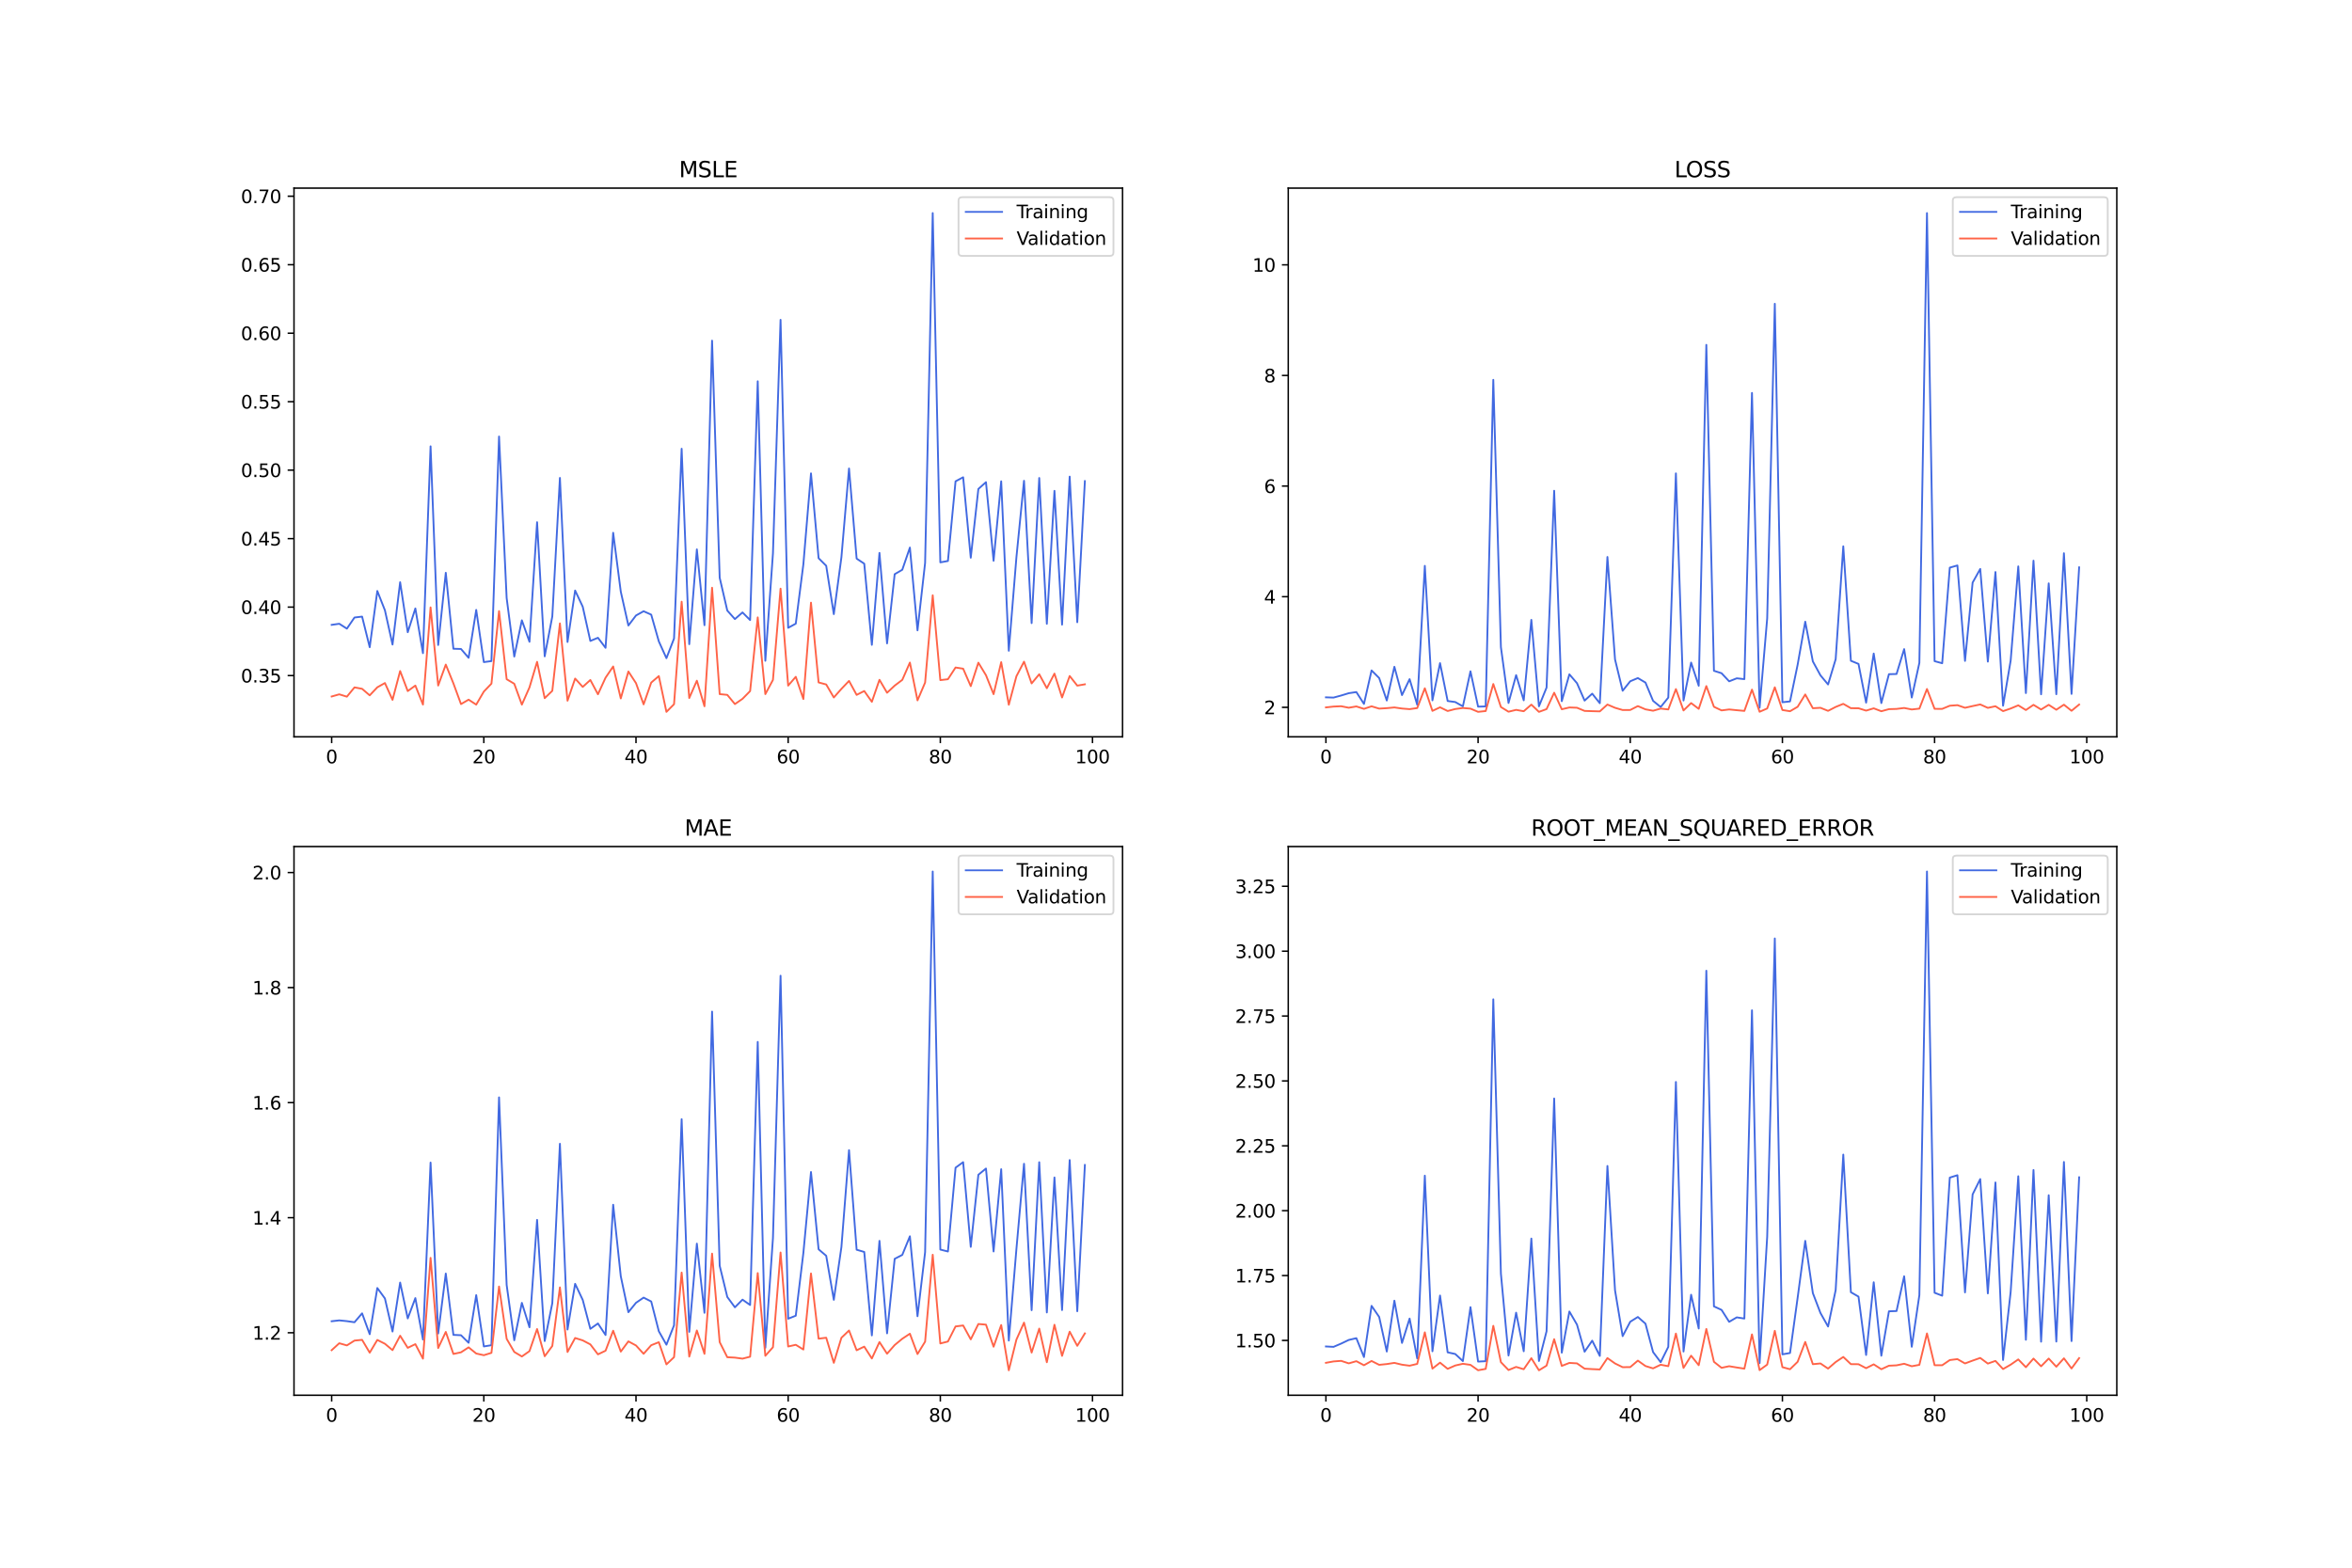 <?xml version="1.0" encoding="utf-8" standalone="no"?>
<!DOCTYPE svg PUBLIC "-//W3C//DTD SVG 1.1//EN"
  "http://www.w3.org/Graphics/SVG/1.1/DTD/svg11.dtd">
<svg xmlns:xlink="http://www.w3.org/1999/xlink" width="1296pt" height="864pt" viewBox="0 0 1296 864" xmlns="http://www.w3.org/2000/svg" version="1.1">
 <defs>
  <style type="text/css">*{stroke-linejoin: round; stroke-linecap: butt}</style>
 </defs>
 <g id="figure_1">
  <g id="patch_1">
   <path d="M 0 864 
L 1296 864 
L 1296 0 
L 0 0 
z
" style="fill: #ffffff"/>
  </g>
  <g id="axes_1">
   <g id="patch_2">
    <path d="M 162 406.08 
L 618.545 406.08 
L 618.545 103.68 
L 162 103.68 
z
" style="fill: #ffffff"/>
   </g>
   <g id="matplotlib.axis_1">
    <g id="xtick_1">
     <g id="line2d_1">
      <defs>
       <path id="me5f8449009" d="M 0 0 
L 0 3.5 
" style="stroke: #000000; stroke-width: 0.8"/>
      </defs>
      <g>
       <use xlink:href="#me5f8449009" x="182.752" y="406.08" style="stroke: #000000; stroke-width: 0.8"/>
      </g>
     </g>
     <g id="text_1">
      <!-- 0 -->
      <g transform="translate(179.571 420.678) scale(0.1 -0.1)">
       <defs>
        <path id="DejaVuSans-30" d="M 2034 4250 
Q 1547 4250 1301 3770 
Q 1056 3291 1056 2328 
Q 1056 1369 1301 889 
Q 1547 409 2034 409 
Q 2525 409 2770 889 
Q 3016 1369 3016 2328 
Q 3016 3291 2770 3770 
Q 2525 4250 2034 4250 
z
M 2034 4750 
Q 2819 4750 3233 4129 
Q 3647 3509 3647 2328 
Q 3647 1150 3233 529 
Q 2819 -91 2034 -91 
Q 1250 -91 836 529 
Q 422 1150 422 2328 
Q 422 3509 836 4129 
Q 1250 4750 2034 4750 
z
" transform="scale(0.016)"/>
       </defs>
       <use xlink:href="#DejaVuSans-30"/>
      </g>
     </g>
    </g>
    <g id="xtick_2">
     <g id="line2d_2">
      <g>
       <use xlink:href="#me5f8449009" x="266.599" y="406.08" style="stroke: #000000; stroke-width: 0.8"/>
      </g>
     </g>
     <g id="text_2">
      <!-- 20 -->
      <g transform="translate(260.236 420.678) scale(0.1 -0.1)">
       <defs>
        <path id="DejaVuSans-32" d="M 1228 531 
L 3431 531 
L 3431 0 
L 469 0 
L 469 531 
Q 828 903 1448 1529 
Q 2069 2156 2228 2338 
Q 2531 2678 2651 2914 
Q 2772 3150 2772 3378 
Q 2772 3750 2511 3984 
Q 2250 4219 1831 4219 
Q 1534 4219 1204 4116 
Q 875 4013 500 3803 
L 500 4441 
Q 881 4594 1212 4672 
Q 1544 4750 1819 4750 
Q 2544 4750 2975 4387 
Q 3406 4025 3406 3419 
Q 3406 3131 3298 2873 
Q 3191 2616 2906 2266 
Q 2828 2175 2409 1742 
Q 1991 1309 1228 531 
z
" transform="scale(0.016)"/>
       </defs>
       <use xlink:href="#DejaVuSans-32"/>
       <use xlink:href="#DejaVuSans-30" x="63.623"/>
      </g>
     </g>
    </g>
    <g id="xtick_3">
     <g id="line2d_3">
      <g>
       <use xlink:href="#me5f8449009" x="350.446" y="406.08" style="stroke: #000000; stroke-width: 0.8"/>
      </g>
     </g>
     <g id="text_3">
      <!-- 40 -->
      <g transform="translate(344.083 420.678) scale(0.1 -0.1)">
       <defs>
        <path id="DejaVuSans-34" d="M 2419 4116 
L 825 1625 
L 2419 1625 
L 2419 4116 
z
M 2253 4666 
L 3047 4666 
L 3047 1625 
L 3713 1625 
L 3713 1100 
L 3047 1100 
L 3047 0 
L 2419 0 
L 2419 1100 
L 313 1100 
L 313 1709 
L 2253 4666 
z
" transform="scale(0.016)"/>
       </defs>
       <use xlink:href="#DejaVuSans-34"/>
       <use xlink:href="#DejaVuSans-30" x="63.623"/>
      </g>
     </g>
    </g>
    <g id="xtick_4">
     <g id="line2d_4">
      <g>
       <use xlink:href="#me5f8449009" x="434.292" y="406.08" style="stroke: #000000; stroke-width: 0.8"/>
      </g>
     </g>
     <g id="text_4">
      <!-- 60 -->
      <g transform="translate(427.93 420.678) scale(0.1 -0.1)">
       <defs>
        <path id="DejaVuSans-36" d="M 2113 2584 
Q 1688 2584 1439 2293 
Q 1191 2003 1191 1497 
Q 1191 994 1439 701 
Q 1688 409 2113 409 
Q 2538 409 2786 701 
Q 3034 994 3034 1497 
Q 3034 2003 2786 2293 
Q 2538 2584 2113 2584 
z
M 3366 4563 
L 3366 3988 
Q 3128 4100 2886 4159 
Q 2644 4219 2406 4219 
Q 1781 4219 1451 3797 
Q 1122 3375 1075 2522 
Q 1259 2794 1537 2939 
Q 1816 3084 2150 3084 
Q 2853 3084 3261 2657 
Q 3669 2231 3669 1497 
Q 3669 778 3244 343 
Q 2819 -91 2113 -91 
Q 1303 -91 875 529 
Q 447 1150 447 2328 
Q 447 3434 972 4092 
Q 1497 4750 2381 4750 
Q 2619 4750 2861 4703 
Q 3103 4656 3366 4563 
z
" transform="scale(0.016)"/>
       </defs>
       <use xlink:href="#DejaVuSans-36"/>
       <use xlink:href="#DejaVuSans-30" x="63.623"/>
      </g>
     </g>
    </g>
    <g id="xtick_5">
     <g id="line2d_5">
      <g>
       <use xlink:href="#me5f8449009" x="518.139" y="406.08" style="stroke: #000000; stroke-width: 0.8"/>
      </g>
     </g>
     <g id="text_5">
      <!-- 80 -->
      <g transform="translate(511.776 420.678) scale(0.1 -0.1)">
       <defs>
        <path id="DejaVuSans-38" d="M 2034 2216 
Q 1584 2216 1326 1975 
Q 1069 1734 1069 1313 
Q 1069 891 1326 650 
Q 1584 409 2034 409 
Q 2484 409 2743 651 
Q 3003 894 3003 1313 
Q 3003 1734 2745 1975 
Q 2488 2216 2034 2216 
z
M 1403 2484 
Q 997 2584 770 2862 
Q 544 3141 544 3541 
Q 544 4100 942 4425 
Q 1341 4750 2034 4750 
Q 2731 4750 3128 4425 
Q 3525 4100 3525 3541 
Q 3525 3141 3298 2862 
Q 3072 2584 2669 2484 
Q 3125 2378 3379 2068 
Q 3634 1759 3634 1313 
Q 3634 634 3220 271 
Q 2806 -91 2034 -91 
Q 1263 -91 848 271 
Q 434 634 434 1313 
Q 434 1759 690 2068 
Q 947 2378 1403 2484 
z
M 1172 3481 
Q 1172 3119 1398 2916 
Q 1625 2713 2034 2713 
Q 2441 2713 2670 2916 
Q 2900 3119 2900 3481 
Q 2900 3844 2670 4047 
Q 2441 4250 2034 4250 
Q 1625 4250 1398 4047 
Q 1172 3844 1172 3481 
z
" transform="scale(0.016)"/>
       </defs>
       <use xlink:href="#DejaVuSans-38"/>
       <use xlink:href="#DejaVuSans-30" x="63.623"/>
      </g>
     </g>
    </g>
    <g id="xtick_6">
     <g id="line2d_6">
      <g>
       <use xlink:href="#me5f8449009" x="601.986" y="406.08" style="stroke: #000000; stroke-width: 0.8"/>
      </g>
     </g>
     <g id="text_6">
      <!-- 100 -->
      <g transform="translate(592.442 420.678) scale(0.1 -0.1)">
       <defs>
        <path id="DejaVuSans-31" d="M 794 531 
L 1825 531 
L 1825 4091 
L 703 3866 
L 703 4441 
L 1819 4666 
L 2450 4666 
L 2450 531 
L 3481 531 
L 3481 0 
L 794 0 
L 794 531 
z
" transform="scale(0.016)"/>
       </defs>
       <use xlink:href="#DejaVuSans-31"/>
       <use xlink:href="#DejaVuSans-30" x="63.623"/>
       <use xlink:href="#DejaVuSans-30" x="127.246"/>
      </g>
     </g>
    </g>
   </g>
   <g id="matplotlib.axis_2">
    <g id="ytick_1">
     <g id="line2d_7">
      <defs>
       <path id="me28632d306" d="M 0 0 
L -3.5 0 
" style="stroke: #000000; stroke-width: 0.8"/>
      </defs>
      <g>
       <use xlink:href="#me28632d306" x="162" y="372.336" style="stroke: #000000; stroke-width: 0.8"/>
      </g>
     </g>
     <g id="text_7">
      <!-- 0.35 -->
      <g transform="translate(132.734 376.135) scale(0.1 -0.1)">
       <defs>
        <path id="DejaVuSans-2e" d="M 684 794 
L 1344 794 
L 1344 0 
L 684 0 
L 684 794 
z
" transform="scale(0.016)"/>
        <path id="DejaVuSans-33" d="M 2597 2516 
Q 3050 2419 3304 2112 
Q 3559 1806 3559 1356 
Q 3559 666 3084 287 
Q 2609 -91 1734 -91 
Q 1441 -91 1130 -33 
Q 819 25 488 141 
L 488 750 
Q 750 597 1062 519 
Q 1375 441 1716 441 
Q 2309 441 2620 675 
Q 2931 909 2931 1356 
Q 2931 1769 2642 2001 
Q 2353 2234 1838 2234 
L 1294 2234 
L 1294 2753 
L 1863 2753 
Q 2328 2753 2575 2939 
Q 2822 3125 2822 3475 
Q 2822 3834 2567 4026 
Q 2313 4219 1838 4219 
Q 1578 4219 1281 4162 
Q 984 4106 628 3988 
L 628 4550 
Q 988 4650 1302 4700 
Q 1616 4750 1894 4750 
Q 2613 4750 3031 4423 
Q 3450 4097 3450 3541 
Q 3450 3153 3228 2886 
Q 3006 2619 2597 2516 
z
" transform="scale(0.016)"/>
        <path id="DejaVuSans-35" d="M 691 4666 
L 3169 4666 
L 3169 4134 
L 1269 4134 
L 1269 2991 
Q 1406 3038 1543 3061 
Q 1681 3084 1819 3084 
Q 2600 3084 3056 2656 
Q 3513 2228 3513 1497 
Q 3513 744 3044 326 
Q 2575 -91 1722 -91 
Q 1428 -91 1123 -41 
Q 819 9 494 109 
L 494 744 
Q 775 591 1075 516 
Q 1375 441 1709 441 
Q 2250 441 2565 725 
Q 2881 1009 2881 1497 
Q 2881 1984 2565 2268 
Q 2250 2553 1709 2553 
Q 1456 2553 1204 2497 
Q 953 2441 691 2322 
L 691 4666 
z
" transform="scale(0.016)"/>
       </defs>
       <use xlink:href="#DejaVuSans-30"/>
       <use xlink:href="#DejaVuSans-2e" x="63.623"/>
       <use xlink:href="#DejaVuSans-33" x="95.41"/>
       <use xlink:href="#DejaVuSans-35" x="159.033"/>
      </g>
     </g>
    </g>
    <g id="ytick_2">
     <g id="line2d_8">
      <g>
       <use xlink:href="#me28632d306" x="162" y="334.594" style="stroke: #000000; stroke-width: 0.8"/>
      </g>
     </g>
     <g id="text_8">
      <!-- 0.40 -->
      <g transform="translate(132.734 338.393) scale(0.1 -0.1)">
       <use xlink:href="#DejaVuSans-30"/>
       <use xlink:href="#DejaVuSans-2e" x="63.623"/>
       <use xlink:href="#DejaVuSans-34" x="95.41"/>
       <use xlink:href="#DejaVuSans-30" x="159.033"/>
      </g>
     </g>
    </g>
    <g id="ytick_3">
     <g id="line2d_9">
      <g>
       <use xlink:href="#me28632d306" x="162" y="296.852" style="stroke: #000000; stroke-width: 0.8"/>
      </g>
     </g>
     <g id="text_9">
      <!-- 0.45 -->
      <g transform="translate(132.734 300.651) scale(0.1 -0.1)">
       <use xlink:href="#DejaVuSans-30"/>
       <use xlink:href="#DejaVuSans-2e" x="63.623"/>
       <use xlink:href="#DejaVuSans-34" x="95.41"/>
       <use xlink:href="#DejaVuSans-35" x="159.033"/>
      </g>
     </g>
    </g>
    <g id="ytick_4">
     <g id="line2d_10">
      <g>
       <use xlink:href="#me28632d306" x="162" y="259.11" style="stroke: #000000; stroke-width: 0.8"/>
      </g>
     </g>
     <g id="text_10">
      <!-- 0.50 -->
      <g transform="translate(132.734 262.909) scale(0.1 -0.1)">
       <use xlink:href="#DejaVuSans-30"/>
       <use xlink:href="#DejaVuSans-2e" x="63.623"/>
       <use xlink:href="#DejaVuSans-35" x="95.41"/>
       <use xlink:href="#DejaVuSans-30" x="159.033"/>
      </g>
     </g>
    </g>
    <g id="ytick_5">
     <g id="line2d_11">
      <g>
       <use xlink:href="#me28632d306" x="162" y="221.368" style="stroke: #000000; stroke-width: 0.8"/>
      </g>
     </g>
     <g id="text_11">
      <!-- 0.55 -->
      <g transform="translate(132.734 225.167) scale(0.1 -0.1)">
       <use xlink:href="#DejaVuSans-30"/>
       <use xlink:href="#DejaVuSans-2e" x="63.623"/>
       <use xlink:href="#DejaVuSans-35" x="95.41"/>
       <use xlink:href="#DejaVuSans-35" x="159.033"/>
      </g>
     </g>
    </g>
    <g id="ytick_6">
     <g id="line2d_12">
      <g>
       <use xlink:href="#me28632d306" x="162" y="183.625" style="stroke: #000000; stroke-width: 0.8"/>
      </g>
     </g>
     <g id="text_12">
      <!-- 0.60 -->
      <g transform="translate(132.734 187.425) scale(0.1 -0.1)">
       <use xlink:href="#DejaVuSans-30"/>
       <use xlink:href="#DejaVuSans-2e" x="63.623"/>
       <use xlink:href="#DejaVuSans-36" x="95.41"/>
       <use xlink:href="#DejaVuSans-30" x="159.033"/>
      </g>
     </g>
    </g>
    <g id="ytick_7">
     <g id="line2d_13">
      <g>
       <use xlink:href="#me28632d306" x="162" y="145.883" style="stroke: #000000; stroke-width: 0.8"/>
      </g>
     </g>
     <g id="text_13">
      <!-- 0.65 -->
      <g transform="translate(132.734 149.683) scale(0.1 -0.1)">
       <use xlink:href="#DejaVuSans-30"/>
       <use xlink:href="#DejaVuSans-2e" x="63.623"/>
       <use xlink:href="#DejaVuSans-36" x="95.41"/>
       <use xlink:href="#DejaVuSans-35" x="159.033"/>
      </g>
     </g>
    </g>
    <g id="ytick_8">
     <g id="line2d_14">
      <g>
       <use xlink:href="#me28632d306" x="162" y="108.141" style="stroke: #000000; stroke-width: 0.8"/>
      </g>
     </g>
     <g id="text_14">
      <!-- 0.70 -->
      <g transform="translate(132.734 111.94) scale(0.1 -0.1)">
       <defs>
        <path id="DejaVuSans-37" d="M 525 4666 
L 3525 4666 
L 3525 4397 
L 1831 0 
L 1172 0 
L 2766 4134 
L 525 4134 
L 525 4666 
z
" transform="scale(0.016)"/>
       </defs>
       <use xlink:href="#DejaVuSans-30"/>
       <use xlink:href="#DejaVuSans-2e" x="63.623"/>
       <use xlink:href="#DejaVuSans-37" x="95.41"/>
       <use xlink:href="#DejaVuSans-30" x="159.033"/>
      </g>
     </g>
    </g>
   </g>
   <g id="line2d_15">
    <path d="M 182.752 344.379 
L 186.944 343.77 
L 191.137 346.467 
L 195.329 340.327 
L 199.521 339.826 
L 203.714 356.696 
L 207.906 325.707 
L 212.098 336.353 
L 216.291 355.223 
L 220.483 320.877 
L 224.675 348.439 
L 228.868 335.324 
L 233.06 359.984 
L 237.252 245.968 
L 241.445 355.479 
L 245.637 315.678 
L 249.829 357.547 
L 254.022 357.665 
L 258.214 362.535 
L 262.406 336.138 
L 266.599 364.906 
L 270.791 364.347 
L 274.983 240.576 
L 279.176 329.594 
L 283.368 361.849 
L 287.56 341.874 
L 291.753 353.701 
L 295.945 287.799 
L 300.137 361.727 
L 304.33 339.737 
L 308.522 263.393 
L 312.714 353.815 
L 316.907 325.455 
L 321.099 334.379 
L 325.292 353.244 
L 329.484 351.493 
L 333.676 357.033 
L 337.869 293.639 
L 342.061 326.064 
L 346.253 344.733 
L 350.446 339.211 
L 354.638 336.871 
L 358.83 338.752 
L 363.023 353.478 
L 367.215 362.751 
L 371.407 351.91 
L 375.6 247.306 
L 379.792 355.041 
L 383.984 302.77 
L 388.177 344.572 
L 392.369 187.748 
L 396.561 318.404 
L 400.754 336.507 
L 404.946 341.194 
L 409.138 337.531 
L 413.331 341.732 
L 417.523 210.139 
L 421.715 364.175 
L 425.908 305.036 
L 430.1 176.261 
L 434.292 346.011 
L 438.485 343.716 
L 442.677 310.958 
L 446.869 260.88 
L 451.062 307.643 
L 455.254 311.819 
L 459.446 338.473 
L 463.639 307.106 
L 467.831 258.196 
L 472.023 307.871 
L 476.216 310.655 
L 480.408 355.393 
L 484.6 304.721 
L 488.793 354.597 
L 492.985 316.454 
L 497.177 314.012 
L 501.37 301.779 
L 505.562 347.412 
L 509.754 310.217 
L 513.947 117.425 
L 518.139 309.938 
L 522.331 309.175 
L 526.524 265.273 
L 530.716 263.038 
L 534.908 307.379 
L 539.101 269.475 
L 543.293 265.739 
L 547.485 309.065 
L 551.678 265.257 
L 555.87 358.654 
L 560.062 307.182 
L 564.255 264.975 
L 568.447 343.421 
L 572.639 263.433 
L 576.832 343.807 
L 581.024 270.522 
L 585.216 344.254 
L 589.409 262.675 
L 593.601 342.936 
L 597.793 265.154 
" clip-path="url(#p69d8f7f3a8)" style="fill: none; stroke: #4169e1; stroke-linecap: square"/>
   </g>
   <g id="line2d_16">
    <path d="M 182.752 383.857 
L 186.944 382.666 
L 191.137 383.958 
L 195.329 378.837 
L 199.521 379.625 
L 203.714 383.228 
L 207.906 378.792 
L 212.098 376.448 
L 216.291 385.71 
L 220.483 369.826 
L 224.675 380.874 
L 228.868 377.839 
L 233.06 388.3 
L 237.252 334.744 
L 241.445 377.82 
L 245.637 366.273 
L 249.829 376.618 
L 254.022 388.049 
L 258.214 385.603 
L 262.406 388.336 
L 266.599 381.152 
L 270.791 376.779 
L 274.983 336.799 
L 279.176 374.337 
L 283.368 376.838 
L 287.56 388.333 
L 291.753 378.837 
L 295.945 364.755 
L 300.137 384.797 
L 304.33 380.728 
L 308.522 343.57 
L 312.714 386.18 
L 316.907 373.972 
L 321.099 378.571 
L 325.292 374.766 
L 329.484 382.642 
L 333.676 373.501 
L 337.869 367.308 
L 342.061 384.927 
L 346.253 370.074 
L 350.446 376.5 
L 354.638 388.193 
L 358.83 376.196 
L 363.023 372.61 
L 367.215 392.335 
L 371.407 388.119 
L 375.6 331.612 
L 379.792 384.702 
L 383.984 375.143 
L 388.177 389.25 
L 392.369 323.916 
L 396.561 382.552 
L 400.754 382.96 
L 404.946 388.038 
L 409.138 385.145 
L 413.331 380.877 
L 417.523 340.263 
L 421.715 382.553 
L 425.908 374.716 
L 430.1 324.415 
L 434.292 377.86 
L 438.485 373.006 
L 442.677 385.269 
L 446.869 332.136 
L 451.062 376.113 
L 455.254 377.231 
L 459.446 384.395 
L 463.639 379.657 
L 467.831 375.275 
L 472.023 382.976 
L 476.216 380.84 
L 480.408 386.789 
L 484.6 374.658 
L 488.793 381.793 
L 492.985 377.874 
L 497.177 374.699 
L 501.37 365.167 
L 505.562 385.994 
L 509.754 376.176 
L 513.947 328.088 
L 518.139 374.832 
L 522.331 374.337 
L 526.524 367.882 
L 530.716 368.538 
L 534.908 378.158 
L 539.101 365.219 
L 543.293 372.138 
L 547.485 382.582 
L 551.678 364.932 
L 555.87 388.405 
L 560.062 372.718 
L 564.255 364.664 
L 568.447 376.647 
L 572.639 371.597 
L 576.832 379.305 
L 581.024 371.245 
L 585.216 384.402 
L 589.409 372.559 
L 593.601 377.875 
L 597.793 377.142 
" clip-path="url(#p69d8f7f3a8)" style="fill: none; stroke: #ff6347; stroke-linecap: square"/>
   </g>
   <g id="patch_3">
    <path d="M 162 406.08 
L 162 103.68 
" style="fill: none; stroke: #000000; stroke-width: 0.8; stroke-linejoin: miter; stroke-linecap: square"/>
   </g>
   <g id="patch_4">
    <path d="M 618.545 406.08 
L 618.545 103.68 
" style="fill: none; stroke: #000000; stroke-width: 0.8; stroke-linejoin: miter; stroke-linecap: square"/>
   </g>
   <g id="patch_5">
    <path d="M 162 406.08 
L 618.545 406.08 
" style="fill: none; stroke: #000000; stroke-width: 0.8; stroke-linejoin: miter; stroke-linecap: square"/>
   </g>
   <g id="patch_6">
    <path d="M 162 103.68 
L 618.545 103.68 
" style="fill: none; stroke: #000000; stroke-width: 0.8; stroke-linejoin: miter; stroke-linecap: square"/>
   </g>
   <g id="text_15">
    <!-- MSLE -->
    <g transform="translate(374.152 97.68) scale(0.12 -0.12)">
     <defs>
      <path id="DejaVuSans-4d" d="M 628 4666 
L 1569 4666 
L 2759 1491 
L 3956 4666 
L 4897 4666 
L 4897 0 
L 4281 0 
L 4281 4097 
L 3078 897 
L 2444 897 
L 1241 4097 
L 1241 0 
L 628 0 
L 628 4666 
z
" transform="scale(0.016)"/>
      <path id="DejaVuSans-53" d="M 3425 4513 
L 3425 3897 
Q 3066 4069 2747 4153 
Q 2428 4238 2131 4238 
Q 1616 4238 1336 4038 
Q 1056 3838 1056 3469 
Q 1056 3159 1242 3001 
Q 1428 2844 1947 2747 
L 2328 2669 
Q 3034 2534 3370 2195 
Q 3706 1856 3706 1288 
Q 3706 609 3251 259 
Q 2797 -91 1919 -91 
Q 1588 -91 1214 -16 
Q 841 59 441 206 
L 441 856 
Q 825 641 1194 531 
Q 1563 422 1919 422 
Q 2459 422 2753 634 
Q 3047 847 3047 1241 
Q 3047 1584 2836 1778 
Q 2625 1972 2144 2069 
L 1759 2144 
Q 1053 2284 737 2584 
Q 422 2884 422 3419 
Q 422 4038 858 4394 
Q 1294 4750 2059 4750 
Q 2388 4750 2728 4690 
Q 3069 4631 3425 4513 
z
" transform="scale(0.016)"/>
      <path id="DejaVuSans-4c" d="M 628 4666 
L 1259 4666 
L 1259 531 
L 3531 531 
L 3531 0 
L 628 0 
L 628 4666 
z
" transform="scale(0.016)"/>
      <path id="DejaVuSans-45" d="M 628 4666 
L 3578 4666 
L 3578 4134 
L 1259 4134 
L 1259 2753 
L 3481 2753 
L 3481 2222 
L 1259 2222 
L 1259 531 
L 3634 531 
L 3634 0 
L 628 0 
L 628 4666 
z
" transform="scale(0.016)"/>
     </defs>
     <use xlink:href="#DejaVuSans-4d"/>
     <use xlink:href="#DejaVuSans-53" x="86.279"/>
     <use xlink:href="#DejaVuSans-4c" x="149.756"/>
     <use xlink:href="#DejaVuSans-45" x="205.469"/>
    </g>
   </g>
   <g id="legend_1">
    <g id="patch_7">
     <path d="M 530.164 141.036 
L 611.545 141.036 
Q 613.545 141.036 613.545 139.036 
L 613.545 110.68 
Q 613.545 108.68 611.545 108.68 
L 530.164 108.68 
Q 528.164 108.68 528.164 110.68 
L 528.164 139.036 
Q 528.164 141.036 530.164 141.036 
z
" style="fill: #ffffff; opacity: 0.8; stroke: #cccccc; stroke-linejoin: miter"/>
    </g>
    <g id="line2d_17">
     <path d="M 532.164 116.778 
L 542.164 116.778 
L 552.164 116.778 
" style="fill: none; stroke: #4169e1; stroke-linecap: square"/>
    </g>
    <g id="text_16">
     <!-- Training -->
     <g transform="translate(560.164 120.278) scale(0.1 -0.1)">
      <defs>
       <path id="DejaVuSans-54" d="M -19 4666 
L 3928 4666 
L 3928 4134 
L 2272 4134 
L 2272 0 
L 1638 0 
L 1638 4134 
L -19 4134 
L -19 4666 
z
" transform="scale(0.016)"/>
       <path id="DejaVuSans-72" d="M 2631 2963 
Q 2534 3019 2420 3045 
Q 2306 3072 2169 3072 
Q 1681 3072 1420 2755 
Q 1159 2438 1159 1844 
L 1159 0 
L 581 0 
L 581 3500 
L 1159 3500 
L 1159 2956 
Q 1341 3275 1631 3429 
Q 1922 3584 2338 3584 
Q 2397 3584 2469 3576 
Q 2541 3569 2628 3553 
L 2631 2963 
z
" transform="scale(0.016)"/>
       <path id="DejaVuSans-61" d="M 2194 1759 
Q 1497 1759 1228 1600 
Q 959 1441 959 1056 
Q 959 750 1161 570 
Q 1363 391 1709 391 
Q 2188 391 2477 730 
Q 2766 1069 2766 1631 
L 2766 1759 
L 2194 1759 
z
M 3341 1997 
L 3341 0 
L 2766 0 
L 2766 531 
Q 2569 213 2275 61 
Q 1981 -91 1556 -91 
Q 1019 -91 701 211 
Q 384 513 384 1019 
Q 384 1609 779 1909 
Q 1175 2209 1959 2209 
L 2766 2209 
L 2766 2266 
Q 2766 2663 2505 2880 
Q 2244 3097 1772 3097 
Q 1472 3097 1187 3025 
Q 903 2953 641 2809 
L 641 3341 
Q 956 3463 1253 3523 
Q 1550 3584 1831 3584 
Q 2591 3584 2966 3190 
Q 3341 2797 3341 1997 
z
" transform="scale(0.016)"/>
       <path id="DejaVuSans-69" d="M 603 3500 
L 1178 3500 
L 1178 0 
L 603 0 
L 603 3500 
z
M 603 4863 
L 1178 4863 
L 1178 4134 
L 603 4134 
L 603 4863 
z
" transform="scale(0.016)"/>
       <path id="DejaVuSans-6e" d="M 3513 2113 
L 3513 0 
L 2938 0 
L 2938 2094 
Q 2938 2591 2744 2837 
Q 2550 3084 2163 3084 
Q 1697 3084 1428 2787 
Q 1159 2491 1159 1978 
L 1159 0 
L 581 0 
L 581 3500 
L 1159 3500 
L 1159 2956 
Q 1366 3272 1645 3428 
Q 1925 3584 2291 3584 
Q 2894 3584 3203 3211 
Q 3513 2838 3513 2113 
z
" transform="scale(0.016)"/>
       <path id="DejaVuSans-67" d="M 2906 1791 
Q 2906 2416 2648 2759 
Q 2391 3103 1925 3103 
Q 1463 3103 1205 2759 
Q 947 2416 947 1791 
Q 947 1169 1205 825 
Q 1463 481 1925 481 
Q 2391 481 2648 825 
Q 2906 1169 2906 1791 
z
M 3481 434 
Q 3481 -459 3084 -895 
Q 2688 -1331 1869 -1331 
Q 1566 -1331 1297 -1286 
Q 1028 -1241 775 -1147 
L 775 -588 
Q 1028 -725 1275 -790 
Q 1522 -856 1778 -856 
Q 2344 -856 2625 -561 
Q 2906 -266 2906 331 
L 2906 616 
Q 2728 306 2450 153 
Q 2172 0 1784 0 
Q 1141 0 747 490 
Q 353 981 353 1791 
Q 353 2603 747 3093 
Q 1141 3584 1784 3584 
Q 2172 3584 2450 3431 
Q 2728 3278 2906 2969 
L 2906 3500 
L 3481 3500 
L 3481 434 
z
" transform="scale(0.016)"/>
      </defs>
      <use xlink:href="#DejaVuSans-54"/>
      <use xlink:href="#DejaVuSans-72" x="46.334"/>
      <use xlink:href="#DejaVuSans-61" x="87.447"/>
      <use xlink:href="#DejaVuSans-69" x="148.727"/>
      <use xlink:href="#DejaVuSans-6e" x="176.51"/>
      <use xlink:href="#DejaVuSans-69" x="239.889"/>
      <use xlink:href="#DejaVuSans-6e" x="267.672"/>
      <use xlink:href="#DejaVuSans-67" x="331.051"/>
     </g>
    </g>
    <g id="line2d_18">
     <path d="M 532.164 131.457 
L 542.164 131.457 
L 552.164 131.457 
" style="fill: none; stroke: #ff6347; stroke-linecap: square"/>
    </g>
    <g id="text_17">
     <!-- Validation -->
     <g transform="translate(560.164 134.957) scale(0.1 -0.1)">
      <defs>
       <path id="DejaVuSans-56" d="M 1831 0 
L 50 4666 
L 709 4666 
L 2188 738 
L 3669 4666 
L 4325 4666 
L 2547 0 
L 1831 0 
z
" transform="scale(0.016)"/>
       <path id="DejaVuSans-6c" d="M 603 4863 
L 1178 4863 
L 1178 0 
L 603 0 
L 603 4863 
z
" transform="scale(0.016)"/>
       <path id="DejaVuSans-64" d="M 2906 2969 
L 2906 4863 
L 3481 4863 
L 3481 0 
L 2906 0 
L 2906 525 
Q 2725 213 2448 61 
Q 2172 -91 1784 -91 
Q 1150 -91 751 415 
Q 353 922 353 1747 
Q 353 2572 751 3078 
Q 1150 3584 1784 3584 
Q 2172 3584 2448 3432 
Q 2725 3281 2906 2969 
z
M 947 1747 
Q 947 1113 1208 752 
Q 1469 391 1925 391 
Q 2381 391 2643 752 
Q 2906 1113 2906 1747 
Q 2906 2381 2643 2742 
Q 2381 3103 1925 3103 
Q 1469 3103 1208 2742 
Q 947 2381 947 1747 
z
" transform="scale(0.016)"/>
       <path id="DejaVuSans-74" d="M 1172 4494 
L 1172 3500 
L 2356 3500 
L 2356 3053 
L 1172 3053 
L 1172 1153 
Q 1172 725 1289 603 
Q 1406 481 1766 481 
L 2356 481 
L 2356 0 
L 1766 0 
Q 1100 0 847 248 
Q 594 497 594 1153 
L 594 3053 
L 172 3053 
L 172 3500 
L 594 3500 
L 594 4494 
L 1172 4494 
z
" transform="scale(0.016)"/>
       <path id="DejaVuSans-6f" d="M 1959 3097 
Q 1497 3097 1228 2736 
Q 959 2375 959 1747 
Q 959 1119 1226 758 
Q 1494 397 1959 397 
Q 2419 397 2687 759 
Q 2956 1122 2956 1747 
Q 2956 2369 2687 2733 
Q 2419 3097 1959 3097 
z
M 1959 3584 
Q 2709 3584 3137 3096 
Q 3566 2609 3566 1747 
Q 3566 888 3137 398 
Q 2709 -91 1959 -91 
Q 1206 -91 779 398 
Q 353 888 353 1747 
Q 353 2609 779 3096 
Q 1206 3584 1959 3584 
z
" transform="scale(0.016)"/>
      </defs>
      <use xlink:href="#DejaVuSans-56"/>
      <use xlink:href="#DejaVuSans-61" x="60.658"/>
      <use xlink:href="#DejaVuSans-6c" x="121.938"/>
      <use xlink:href="#DejaVuSans-69" x="149.721"/>
      <use xlink:href="#DejaVuSans-64" x="177.504"/>
      <use xlink:href="#DejaVuSans-61" x="240.98"/>
      <use xlink:href="#DejaVuSans-74" x="302.26"/>
      <use xlink:href="#DejaVuSans-69" x="341.469"/>
      <use xlink:href="#DejaVuSans-6f" x="369.252"/>
      <use xlink:href="#DejaVuSans-6e" x="430.434"/>
     </g>
    </g>
   </g>
  </g>
  <g id="axes_2">
   <g id="patch_8">
    <path d="M 709.855 406.08 
L 1166.4 406.08 
L 1166.4 103.68 
L 709.855 103.68 
z
" style="fill: #ffffff"/>
   </g>
   <g id="matplotlib.axis_3">
    <g id="xtick_7">
     <g id="line2d_19">
      <g>
       <use xlink:href="#me5f8449009" x="730.607" y="406.08" style="stroke: #000000; stroke-width: 0.8"/>
      </g>
     </g>
     <g id="text_18">
      <!-- 0 -->
      <g transform="translate(727.425 420.678) scale(0.1 -0.1)">
       <use xlink:href="#DejaVuSans-30"/>
      </g>
     </g>
    </g>
    <g id="xtick_8">
     <g id="line2d_20">
      <g>
       <use xlink:href="#me5f8449009" x="814.453" y="406.08" style="stroke: #000000; stroke-width: 0.8"/>
      </g>
     </g>
     <g id="text_19">
      <!-- 20 -->
      <g transform="translate(808.091 420.678) scale(0.1 -0.1)">
       <use xlink:href="#DejaVuSans-32"/>
       <use xlink:href="#DejaVuSans-30" x="63.623"/>
      </g>
     </g>
    </g>
    <g id="xtick_9">
     <g id="line2d_21">
      <g>
       <use xlink:href="#me5f8449009" x="898.3" y="406.08" style="stroke: #000000; stroke-width: 0.8"/>
      </g>
     </g>
     <g id="text_20">
      <!-- 40 -->
      <g transform="translate(891.938 420.678) scale(0.1 -0.1)">
       <use xlink:href="#DejaVuSans-34"/>
       <use xlink:href="#DejaVuSans-30" x="63.623"/>
      </g>
     </g>
    </g>
    <g id="xtick_10">
     <g id="line2d_22">
      <g>
       <use xlink:href="#me5f8449009" x="982.147" y="406.08" style="stroke: #000000; stroke-width: 0.8"/>
      </g>
     </g>
     <g id="text_21">
      <!-- 60 -->
      <g transform="translate(975.784 420.678) scale(0.1 -0.1)">
       <use xlink:href="#DejaVuSans-36"/>
       <use xlink:href="#DejaVuSans-30" x="63.623"/>
      </g>
     </g>
    </g>
    <g id="xtick_11">
     <g id="line2d_23">
      <g>
       <use xlink:href="#me5f8449009" x="1065.994" y="406.08" style="stroke: #000000; stroke-width: 0.8"/>
      </g>
     </g>
     <g id="text_22">
      <!-- 80 -->
      <g transform="translate(1059.631 420.678) scale(0.1 -0.1)">
       <use xlink:href="#DejaVuSans-38"/>
       <use xlink:href="#DejaVuSans-30" x="63.623"/>
      </g>
     </g>
    </g>
    <g id="xtick_12">
     <g id="line2d_24">
      <g>
       <use xlink:href="#me5f8449009" x="1149.84" y="406.08" style="stroke: #000000; stroke-width: 0.8"/>
      </g>
     </g>
     <g id="text_23">
      <!-- 100 -->
      <g transform="translate(1140.297 420.678) scale(0.1 -0.1)">
       <use xlink:href="#DejaVuSans-31"/>
       <use xlink:href="#DejaVuSans-30" x="63.623"/>
       <use xlink:href="#DejaVuSans-30" x="127.246"/>
      </g>
     </g>
    </g>
   </g>
   <g id="matplotlib.axis_4">
    <g id="ytick_9">
     <g id="line2d_25">
      <g>
       <use xlink:href="#me28632d306" x="709.855" y="389.835" style="stroke: #000000; stroke-width: 0.8"/>
      </g>
     </g>
     <g id="text_24">
      <!-- 2 -->
      <g transform="translate(696.492 393.635) scale(0.1 -0.1)">
       <use xlink:href="#DejaVuSans-32"/>
      </g>
     </g>
    </g>
    <g id="ytick_10">
     <g id="line2d_26">
      <g>
       <use xlink:href="#me28632d306" x="709.855" y="328.867" style="stroke: #000000; stroke-width: 0.8"/>
      </g>
     </g>
     <g id="text_25">
      <!-- 4 -->
      <g transform="translate(696.492 332.666) scale(0.1 -0.1)">
       <use xlink:href="#DejaVuSans-34"/>
      </g>
     </g>
    </g>
    <g id="ytick_11">
     <g id="line2d_27">
      <g>
       <use xlink:href="#me28632d306" x="709.855" y="267.898" style="stroke: #000000; stroke-width: 0.8"/>
      </g>
     </g>
     <g id="text_26">
      <!-- 6 -->
      <g transform="translate(696.492 271.698) scale(0.1 -0.1)">
       <use xlink:href="#DejaVuSans-36"/>
      </g>
     </g>
    </g>
    <g id="ytick_12">
     <g id="line2d_28">
      <g>
       <use xlink:href="#me28632d306" x="709.855" y="206.93" style="stroke: #000000; stroke-width: 0.8"/>
      </g>
     </g>
     <g id="text_27">
      <!-- 8 -->
      <g transform="translate(696.492 210.729) scale(0.1 -0.1)">
       <use xlink:href="#DejaVuSans-38"/>
      </g>
     </g>
    </g>
    <g id="ytick_13">
     <g id="line2d_29">
      <g>
       <use xlink:href="#me28632d306" x="709.855" y="145.961" style="stroke: #000000; stroke-width: 0.8"/>
      </g>
     </g>
     <g id="text_28">
      <!-- 10 -->
      <g transform="translate(690.13 149.761) scale(0.1 -0.1)">
       <use xlink:href="#DejaVuSans-31"/>
       <use xlink:href="#DejaVuSans-30" x="63.623"/>
      </g>
     </g>
    </g>
   </g>
   <g id="line2d_30">
    <path d="M 730.607 384.32 
L 734.799 384.458 
L 738.991 383.325 
L 743.184 382.047 
L 747.376 381.413 
L 751.568 387.95 
L 755.761 369.488 
L 759.953 373.686 
L 764.145 386.071 
L 768.338 367.483 
L 772.53 383.093 
L 776.722 374.294 
L 780.915 388.398 
L 785.107 311.856 
L 789.299 385.982 
L 793.492 365.473 
L 797.684 386.344 
L 801.876 386.913 
L 806.069 389.301 
L 810.261 369.982 
L 814.453 389.465 
L 818.646 389.334 
L 822.838 209.327 
L 827.03 356.673 
L 831.223 387.426 
L 835.415 372.086 
L 839.607 385.969 
L 843.8 341.617 
L 847.992 389.265 
L 852.184 378.948 
L 856.377 270.465 
L 860.569 386.454 
L 864.761 371.641 
L 868.954 376.528 
L 873.146 386.125 
L 877.338 382.295 
L 881.531 387.564 
L 885.723 306.957 
L 889.915 363.434 
L 894.108 380.692 
L 898.3 375.465 
L 902.492 373.699 
L 906.685 376.181 
L 910.877 386.251 
L 915.069 389.668 
L 919.262 384.458 
L 923.454 260.888 
L 927.646 386.069 
L 931.839 365.161 
L 936.031 377.946 
L 940.223 190.063 
L 944.416 369.688 
L 948.608 371.028 
L 952.8 375.496 
L 956.993 373.839 
L 961.185 374.288 
L 965.377 216.542 
L 969.57 389.994 
L 973.762 340.771 
L 977.954 167.42 
L 982.147 387.029 
L 986.339 386.566 
L 990.531 366.361 
L 994.724 342.639 
L 998.916 364.519 
L 1003.108 372.2 
L 1007.301 377.227 
L 1011.493 363.307 
L 1015.686 301.09 
L 1019.878 364.176 
L 1024.07 365.902 
L 1028.263 387.244 
L 1032.455 360.185 
L 1036.647 387.489 
L 1040.84 371.561 
L 1045.032 371.467 
L 1049.224 357.749 
L 1053.417 384.43 
L 1057.609 365.336 
L 1061.801 117.425 
L 1065.994 364.385 
L 1070.186 365.537 
L 1074.378 312.833 
L 1078.571 311.634 
L 1082.763 364.246 
L 1086.955 321.088 
L 1091.148 313.567 
L 1095.34 364.641 
L 1099.532 315.25 
L 1103.725 388.942 
L 1107.917 364.051 
L 1112.109 312.152 
L 1116.302 381.979 
L 1120.494 308.994 
L 1124.686 382.661 
L 1128.879 321.501 
L 1133.071 382.613 
L 1137.263 304.903 
L 1141.456 382.444 
L 1145.648 312.683 
" clip-path="url(#p172cda29cb)" style="fill: none; stroke: #4169e1; stroke-linecap: square"/>
   </g>
   <g id="line2d_31">
    <path d="M 730.607 389.874 
L 734.799 389.414 
L 738.991 389.222 
L 743.184 390.055 
L 747.376 389.332 
L 751.568 390.672 
L 755.761 389.265 
L 759.953 390.542 
L 764.145 390.287 
L 768.338 389.892 
L 772.53 390.495 
L 776.722 390.828 
L 780.915 390.232 
L 785.107 379.336 
L 789.299 391.786 
L 793.492 389.819 
L 797.684 391.857 
L 801.876 390.764 
L 806.069 390.195 
L 810.261 390.551 
L 814.453 392.319 
L 818.646 391.876 
L 822.838 376.974 
L 827.03 389.657 
L 831.223 392.247 
L 835.415 391.229 
L 839.607 391.986 
L 843.8 388.33 
L 847.992 392.335 
L 852.184 390.808 
L 856.377 381.774 
L 860.569 390.896 
L 864.761 389.908 
L 868.954 390.055 
L 873.146 391.802 
L 877.338 391.948 
L 881.531 392.062 
L 885.723 388.291 
L 889.915 390.088 
L 894.108 391.315 
L 898.3 391.287 
L 902.492 389.143 
L 906.685 390.936 
L 910.877 391.71 
L 915.069 390.515 
L 919.262 390.991 
L 923.454 379.775 
L 927.646 391.551 
L 931.839 387.484 
L 936.031 390.664 
L 940.223 378.109 
L 944.416 389.538 
L 948.608 391.524 
L 952.8 390.999 
L 956.993 391.416 
L 961.185 391.799 
L 965.377 380.073 
L 969.57 392.277 
L 973.762 390.463 
L 977.954 378.785 
L 982.147 391.309 
L 986.339 391.988 
L 990.531 389.538 
L 994.724 382.736 
L 998.916 390.325 
L 1003.108 390.086 
L 1007.301 391.777 
L 1011.493 389.615 
L 1015.686 387.908 
L 1019.878 390.312 
L 1024.07 390.336 
L 1028.263 391.644 
L 1032.455 390.38 
L 1036.647 391.984 
L 1040.84 390.831 
L 1045.032 390.708 
L 1049.224 390.185 
L 1053.417 391.008 
L 1057.609 390.545 
L 1061.801 379.726 
L 1065.994 390.663 
L 1070.186 390.675 
L 1074.378 388.949 
L 1078.571 388.64 
L 1082.763 390.08 
L 1086.955 389.137 
L 1091.148 388.242 
L 1095.34 390.127 
L 1099.532 389.236 
L 1103.725 391.927 
L 1107.917 390.486 
L 1112.109 388.736 
L 1116.302 391.32 
L 1120.494 388.459 
L 1124.686 391.023 
L 1128.879 388.445 
L 1133.071 391.163 
L 1137.263 388.373 
L 1141.456 391.738 
L 1145.648 388.294 
" clip-path="url(#p172cda29cb)" style="fill: none; stroke: #ff6347; stroke-linecap: square"/>
   </g>
   <g id="patch_9">
    <path d="M 709.855 406.08 
L 709.855 103.68 
" style="fill: none; stroke: #000000; stroke-width: 0.8; stroke-linejoin: miter; stroke-linecap: square"/>
   </g>
   <g id="patch_10">
    <path d="M 1166.4 406.08 
L 1166.4 103.68 
" style="fill: none; stroke: #000000; stroke-width: 0.8; stroke-linejoin: miter; stroke-linecap: square"/>
   </g>
   <g id="patch_11">
    <path d="M 709.855 406.08 
L 1166.4 406.08 
" style="fill: none; stroke: #000000; stroke-width: 0.8; stroke-linejoin: miter; stroke-linecap: square"/>
   </g>
   <g id="patch_12">
    <path d="M 709.855 103.68 
L 1166.4 103.68 
" style="fill: none; stroke: #000000; stroke-width: 0.8; stroke-linejoin: miter; stroke-linecap: square"/>
   </g>
   <g id="text_29">
    <!-- LOSS -->
    <g transform="translate(922.66 97.68) scale(0.12 -0.12)">
     <defs>
      <path id="DejaVuSans-4f" d="M 2522 4238 
Q 1834 4238 1429 3725 
Q 1025 3213 1025 2328 
Q 1025 1447 1429 934 
Q 1834 422 2522 422 
Q 3209 422 3611 934 
Q 4013 1447 4013 2328 
Q 4013 3213 3611 3725 
Q 3209 4238 2522 4238 
z
M 2522 4750 
Q 3503 4750 4090 4092 
Q 4678 3434 4678 2328 
Q 4678 1225 4090 567 
Q 3503 -91 2522 -91 
Q 1538 -91 948 565 
Q 359 1222 359 2328 
Q 359 3434 948 4092 
Q 1538 4750 2522 4750 
z
" transform="scale(0.016)"/>
     </defs>
     <use xlink:href="#DejaVuSans-4c"/>
     <use xlink:href="#DejaVuSans-4f" x="52.088"/>
     <use xlink:href="#DejaVuSans-53" x="130.799"/>
     <use xlink:href="#DejaVuSans-53" x="194.275"/>
    </g>
   </g>
   <g id="legend_2">
    <g id="patch_13">
     <path d="M 1078.019 141.036 
L 1159.4 141.036 
Q 1161.4 141.036 1161.4 139.036 
L 1161.4 110.68 
Q 1161.4 108.68 1159.4 108.68 
L 1078.019 108.68 
Q 1076.019 108.68 1076.019 110.68 
L 1076.019 139.036 
Q 1076.019 141.036 1078.019 141.036 
z
" style="fill: #ffffff; opacity: 0.8; stroke: #cccccc; stroke-linejoin: miter"/>
    </g>
    <g id="line2d_32">
     <path d="M 1080.019 116.778 
L 1090.019 116.778 
L 1100.019 116.778 
" style="fill: none; stroke: #4169e1; stroke-linecap: square"/>
    </g>
    <g id="text_30">
     <!-- Training -->
     <g transform="translate(1108.019 120.278) scale(0.1 -0.1)">
      <use xlink:href="#DejaVuSans-54"/>
      <use xlink:href="#DejaVuSans-72" x="46.334"/>
      <use xlink:href="#DejaVuSans-61" x="87.447"/>
      <use xlink:href="#DejaVuSans-69" x="148.727"/>
      <use xlink:href="#DejaVuSans-6e" x="176.51"/>
      <use xlink:href="#DejaVuSans-69" x="239.889"/>
      <use xlink:href="#DejaVuSans-6e" x="267.672"/>
      <use xlink:href="#DejaVuSans-67" x="331.051"/>
     </g>
    </g>
    <g id="line2d_33">
     <path d="M 1080.019 131.457 
L 1090.019 131.457 
L 1100.019 131.457 
" style="fill: none; stroke: #ff6347; stroke-linecap: square"/>
    </g>
    <g id="text_31">
     <!-- Validation -->
     <g transform="translate(1108.019 134.957) scale(0.1 -0.1)">
      <use xlink:href="#DejaVuSans-56"/>
      <use xlink:href="#DejaVuSans-61" x="60.658"/>
      <use xlink:href="#DejaVuSans-6c" x="121.938"/>
      <use xlink:href="#DejaVuSans-69" x="149.721"/>
      <use xlink:href="#DejaVuSans-64" x="177.504"/>
      <use xlink:href="#DejaVuSans-61" x="240.98"/>
      <use xlink:href="#DejaVuSans-74" x="302.26"/>
      <use xlink:href="#DejaVuSans-69" x="341.469"/>
      <use xlink:href="#DejaVuSans-6f" x="369.252"/>
      <use xlink:href="#DejaVuSans-6e" x="430.434"/>
     </g>
    </g>
   </g>
  </g>
  <g id="axes_3">
   <g id="patch_14">
    <path d="M 162 768.96 
L 618.545 768.96 
L 618.545 466.56 
L 162 466.56 
z
" style="fill: #ffffff"/>
   </g>
   <g id="matplotlib.axis_5">
    <g id="xtick_13">
     <g id="line2d_34">
      <g>
       <use xlink:href="#me5f8449009" x="182.752" y="768.96" style="stroke: #000000; stroke-width: 0.8"/>
      </g>
     </g>
     <g id="text_32">
      <!-- 0 -->
      <g transform="translate(179.571 783.558) scale(0.1 -0.1)">
       <use xlink:href="#DejaVuSans-30"/>
      </g>
     </g>
    </g>
    <g id="xtick_14">
     <g id="line2d_35">
      <g>
       <use xlink:href="#me5f8449009" x="266.599" y="768.96" style="stroke: #000000; stroke-width: 0.8"/>
      </g>
     </g>
     <g id="text_33">
      <!-- 20 -->
      <g transform="translate(260.236 783.558) scale(0.1 -0.1)">
       <use xlink:href="#DejaVuSans-32"/>
       <use xlink:href="#DejaVuSans-30" x="63.623"/>
      </g>
     </g>
    </g>
    <g id="xtick_15">
     <g id="line2d_36">
      <g>
       <use xlink:href="#me5f8449009" x="350.446" y="768.96" style="stroke: #000000; stroke-width: 0.8"/>
      </g>
     </g>
     <g id="text_34">
      <!-- 40 -->
      <g transform="translate(344.083 783.558) scale(0.1 -0.1)">
       <use xlink:href="#DejaVuSans-34"/>
       <use xlink:href="#DejaVuSans-30" x="63.623"/>
      </g>
     </g>
    </g>
    <g id="xtick_16">
     <g id="line2d_37">
      <g>
       <use xlink:href="#me5f8449009" x="434.292" y="768.96" style="stroke: #000000; stroke-width: 0.8"/>
      </g>
     </g>
     <g id="text_35">
      <!-- 60 -->
      <g transform="translate(427.93 783.558) scale(0.1 -0.1)">
       <use xlink:href="#DejaVuSans-36"/>
       <use xlink:href="#DejaVuSans-30" x="63.623"/>
      </g>
     </g>
    </g>
    <g id="xtick_17">
     <g id="line2d_38">
      <g>
       <use xlink:href="#me5f8449009" x="518.139" y="768.96" style="stroke: #000000; stroke-width: 0.8"/>
      </g>
     </g>
     <g id="text_36">
      <!-- 80 -->
      <g transform="translate(511.776 783.558) scale(0.1 -0.1)">
       <use xlink:href="#DejaVuSans-38"/>
       <use xlink:href="#DejaVuSans-30" x="63.623"/>
      </g>
     </g>
    </g>
    <g id="xtick_18">
     <g id="line2d_39">
      <g>
       <use xlink:href="#me5f8449009" x="601.986" y="768.96" style="stroke: #000000; stroke-width: 0.8"/>
      </g>
     </g>
     <g id="text_37">
      <!-- 100 -->
      <g transform="translate(592.442 783.558) scale(0.1 -0.1)">
       <use xlink:href="#DejaVuSans-31"/>
       <use xlink:href="#DejaVuSans-30" x="63.623"/>
       <use xlink:href="#DejaVuSans-30" x="127.246"/>
      </g>
     </g>
    </g>
   </g>
   <g id="matplotlib.axis_6">
    <g id="ytick_14">
     <g id="line2d_40">
      <g>
       <use xlink:href="#me28632d306" x="162" y="734.519" style="stroke: #000000; stroke-width: 0.8"/>
      </g>
     </g>
     <g id="text_38">
      <!-- 1.2 -->
      <g transform="translate(139.097 738.318) scale(0.1 -0.1)">
       <use xlink:href="#DejaVuSans-31"/>
       <use xlink:href="#DejaVuSans-2e" x="63.623"/>
       <use xlink:href="#DejaVuSans-32" x="95.41"/>
      </g>
     </g>
    </g>
    <g id="ytick_15">
     <g id="line2d_41">
      <g>
       <use xlink:href="#me28632d306" x="162" y="671.108" style="stroke: #000000; stroke-width: 0.8"/>
      </g>
     </g>
     <g id="text_39">
      <!-- 1.4 -->
      <g transform="translate(139.097 674.908) scale(0.1 -0.1)">
       <use xlink:href="#DejaVuSans-31"/>
       <use xlink:href="#DejaVuSans-2e" x="63.623"/>
       <use xlink:href="#DejaVuSans-34" x="95.41"/>
      </g>
     </g>
    </g>
    <g id="ytick_16">
     <g id="line2d_42">
      <g>
       <use xlink:href="#me28632d306" x="162" y="607.698" style="stroke: #000000; stroke-width: 0.8"/>
      </g>
     </g>
     <g id="text_40">
      <!-- 1.6 -->
      <g transform="translate(139.097 611.497) scale(0.1 -0.1)">
       <use xlink:href="#DejaVuSans-31"/>
       <use xlink:href="#DejaVuSans-2e" x="63.623"/>
       <use xlink:href="#DejaVuSans-36" x="95.41"/>
      </g>
     </g>
    </g>
    <g id="ytick_17">
     <g id="line2d_43">
      <g>
       <use xlink:href="#me28632d306" x="162" y="544.288" style="stroke: #000000; stroke-width: 0.8"/>
      </g>
     </g>
     <g id="text_41">
      <!-- 1.8 -->
      <g transform="translate(139.097 548.087) scale(0.1 -0.1)">
       <use xlink:href="#DejaVuSans-31"/>
       <use xlink:href="#DejaVuSans-2e" x="63.623"/>
       <use xlink:href="#DejaVuSans-38" x="95.41"/>
      </g>
     </g>
    </g>
    <g id="ytick_18">
     <g id="line2d_44">
      <g>
       <use xlink:href="#me28632d306" x="162" y="480.878" style="stroke: #000000; stroke-width: 0.8"/>
      </g>
     </g>
     <g id="text_42">
      <!-- 2.0 -->
      <g transform="translate(139.097 484.677) scale(0.1 -0.1)">
       <use xlink:href="#DejaVuSans-32"/>
       <use xlink:href="#DejaVuSans-2e" x="63.623"/>
       <use xlink:href="#DejaVuSans-30" x="95.41"/>
      </g>
     </g>
    </g>
   </g>
   <g id="line2d_45">
    <path d="M 182.752 728.176 
L 186.944 727.706 
L 191.137 728.123 
L 195.329 728.733 
L 199.521 723.819 
L 203.714 735.332 
L 207.906 709.865 
L 212.098 715.614 
L 216.291 733.847 
L 220.483 706.867 
L 224.675 726.623 
L 228.868 715.421 
L 233.06 738.27 
L 237.252 640.729 
L 241.445 734.948 
L 245.637 701.897 
L 249.829 735.685 
L 254.022 735.885 
L 258.214 740.05 
L 262.406 713.789 
L 266.599 742.061 
L 270.791 741.387 
L 274.983 604.795 
L 279.176 708.166 
L 283.368 738.668 
L 287.56 718.05 
L 291.753 731.503 
L 295.945 672.307 
L 300.137 739.103 
L 304.33 718.216 
L 308.522 630.365 
L 312.714 732.749 
L 316.907 707.554 
L 321.099 716.419 
L 325.292 732.365 
L 329.484 729.405 
L 333.676 735.765 
L 337.869 663.964 
L 342.061 703.373 
L 346.253 723.193 
L 350.446 718.015 
L 354.638 715.148 
L 358.83 717.287 
L 363.023 733.689 
L 367.215 741.106 
L 371.407 730.43 
L 375.6 616.816 
L 379.792 734.028 
L 383.984 685.4 
L 388.177 723.537 
L 392.369 557.521 
L 396.561 697.588 
L 400.754 714.797 
L 404.946 720.493 
L 409.138 716.271 
L 413.331 719.224 
L 417.523 574.229 
L 421.715 742.819 
L 425.908 682.418 
L 430.1 537.742 
L 434.292 726.779 
L 438.485 725.13 
L 442.677 690.498 
L 446.869 645.928 
L 451.062 688.525 
L 455.254 692.102 
L 459.446 716.376 
L 463.639 687.279 
L 467.831 633.884 
L 472.023 688.762 
L 476.216 689.981 
L 480.408 735.979 
L 484.6 683.865 
L 488.793 734.851 
L 492.985 693.779 
L 497.177 691.61 
L 501.37 681.355 
L 505.562 725.419 
L 509.754 690.09 
L 513.947 480.305 
L 518.139 688.676 
L 522.331 689.734 
L 526.524 643.55 
L 530.716 640.509 
L 534.908 687.194 
L 539.101 647.446 
L 543.293 644.014 
L 547.485 689.725 
L 551.678 644.384 
L 555.87 738.833 
L 560.062 688.4 
L 564.255 641.386 
L 568.447 722.094 
L 572.639 640.527 
L 576.832 723.335 
L 581.024 648.941 
L 585.216 722.008 
L 589.409 639.337 
L 593.601 722.669 
L 597.793 642.054 
" clip-path="url(#p92e4fdef16)" style="fill: none; stroke: #4169e1; stroke-linecap: square"/>
   </g>
   <g id="line2d_46">
    <path d="M 182.752 744.125 
L 186.944 740.306 
L 191.137 741.499 
L 195.329 738.84 
L 199.521 738.428 
L 203.714 745.495 
L 207.906 738.475 
L 212.098 740.589 
L 216.291 744.105 
L 220.483 736.152 
L 224.675 742.836 
L 228.868 740.798 
L 233.06 748.799 
L 237.252 693.244 
L 241.445 742.95 
L 245.637 734.056 
L 249.829 746.202 
L 254.022 745.297 
L 258.214 742.564 
L 262.406 745.968 
L 266.599 746.895 
L 270.791 745.595 
L 274.983 709.033 
L 279.176 737.873 
L 283.368 745.094 
L 287.56 747.595 
L 291.753 744.651 
L 295.945 732.47 
L 300.137 747.474 
L 304.33 741.812 
L 308.522 709.519 
L 312.714 745.127 
L 316.907 737.411 
L 321.099 738.732 
L 325.292 740.938 
L 329.484 746.43 
L 333.676 744.419 
L 337.869 733.391 
L 342.061 744.914 
L 346.253 739.266 
L 350.446 741.533 
L 354.638 746.118 
L 358.83 741.396 
L 363.023 739.726 
L 367.215 751.945 
L 371.407 747.995 
L 375.6 701.349 
L 379.792 747.656 
L 383.984 733.267 
L 388.177 746.138 
L 392.369 690.907 
L 396.561 739.692 
L 400.754 748.004 
L 404.946 748.223 
L 409.138 748.792 
L 413.331 747.726 
L 417.523 701.628 
L 421.715 747.215 
L 425.908 742.504 
L 430.1 690.288 
L 434.292 742.093 
L 438.485 741.163 
L 442.677 743.767 
L 446.869 701.847 
L 451.062 737.787 
L 455.254 737.26 
L 459.446 751.088 
L 463.639 737.284 
L 467.831 733.278 
L 472.023 744.176 
L 476.216 742.171 
L 480.408 748.698 
L 484.6 739.65 
L 488.793 746.066 
L 492.985 741.295 
L 497.177 737.828 
L 501.37 735.059 
L 505.562 746.259 
L 509.754 739.423 
L 513.947 691.522 
L 518.139 740.428 
L 522.331 739.345 
L 526.524 731.044 
L 530.716 730.505 
L 534.908 738.17 
L 539.101 729.701 
L 543.293 730.049 
L 547.485 742.215 
L 551.678 730.257 
L 555.87 755.215 
L 560.062 738.321 
L 564.255 728.933 
L 568.447 745.439 
L 572.639 732.239 
L 576.832 750.773 
L 581.024 730.11 
L 585.216 747.257 
L 589.409 733.927 
L 593.601 741.728 
L 597.793 734.868 
" clip-path="url(#p92e4fdef16)" style="fill: none; stroke: #ff6347; stroke-linecap: square"/>
   </g>
   <g id="patch_15">
    <path d="M 162 768.96 
L 162 466.56 
" style="fill: none; stroke: #000000; stroke-width: 0.8; stroke-linejoin: miter; stroke-linecap: square"/>
   </g>
   <g id="patch_16">
    <path d="M 618.545 768.96 
L 618.545 466.56 
" style="fill: none; stroke: #000000; stroke-width: 0.8; stroke-linejoin: miter; stroke-linecap: square"/>
   </g>
   <g id="patch_17">
    <path d="M 162 768.96 
L 618.545 768.96 
" style="fill: none; stroke: #000000; stroke-width: 0.8; stroke-linejoin: miter; stroke-linecap: square"/>
   </g>
   <g id="patch_18">
    <path d="M 162 466.56 
L 618.545 466.56 
" style="fill: none; stroke: #000000; stroke-width: 0.8; stroke-linejoin: miter; stroke-linecap: square"/>
   </g>
   <g id="text_43">
    <!-- MAE -->
    <g transform="translate(377.2 460.56) scale(0.12 -0.12)">
     <defs>
      <path id="DejaVuSans-41" d="M 2188 4044 
L 1331 1722 
L 3047 1722 
L 2188 4044 
z
M 1831 4666 
L 2547 4666 
L 4325 0 
L 3669 0 
L 3244 1197 
L 1141 1197 
L 716 0 
L 50 0 
L 1831 4666 
z
" transform="scale(0.016)"/>
     </defs>
     <use xlink:href="#DejaVuSans-4d"/>
     <use xlink:href="#DejaVuSans-41" x="86.279"/>
     <use xlink:href="#DejaVuSans-45" x="154.688"/>
    </g>
   </g>
   <g id="legend_3">
    <g id="patch_19">
     <path d="M 530.164 503.916 
L 611.545 503.916 
Q 613.545 503.916 613.545 501.916 
L 613.545 473.56 
Q 613.545 471.56 611.545 471.56 
L 530.164 471.56 
Q 528.164 471.56 528.164 473.56 
L 528.164 501.916 
Q 528.164 503.916 530.164 503.916 
z
" style="fill: #ffffff; opacity: 0.8; stroke: #cccccc; stroke-linejoin: miter"/>
    </g>
    <g id="line2d_47">
     <path d="M 532.164 479.658 
L 542.164 479.658 
L 552.164 479.658 
" style="fill: none; stroke: #4169e1; stroke-linecap: square"/>
    </g>
    <g id="text_44">
     <!-- Training -->
     <g transform="translate(560.164 483.158) scale(0.1 -0.1)">
      <use xlink:href="#DejaVuSans-54"/>
      <use xlink:href="#DejaVuSans-72" x="46.334"/>
      <use xlink:href="#DejaVuSans-61" x="87.447"/>
      <use xlink:href="#DejaVuSans-69" x="148.727"/>
      <use xlink:href="#DejaVuSans-6e" x="176.51"/>
      <use xlink:href="#DejaVuSans-69" x="239.889"/>
      <use xlink:href="#DejaVuSans-6e" x="267.672"/>
      <use xlink:href="#DejaVuSans-67" x="331.051"/>
     </g>
    </g>
    <g id="line2d_48">
     <path d="M 532.164 494.337 
L 542.164 494.337 
L 552.164 494.337 
" style="fill: none; stroke: #ff6347; stroke-linecap: square"/>
    </g>
    <g id="text_45">
     <!-- Validation -->
     <g transform="translate(560.164 497.837) scale(0.1 -0.1)">
      <use xlink:href="#DejaVuSans-56"/>
      <use xlink:href="#DejaVuSans-61" x="60.658"/>
      <use xlink:href="#DejaVuSans-6c" x="121.938"/>
      <use xlink:href="#DejaVuSans-69" x="149.721"/>
      <use xlink:href="#DejaVuSans-64" x="177.504"/>
      <use xlink:href="#DejaVuSans-61" x="240.98"/>
      <use xlink:href="#DejaVuSans-74" x="302.26"/>
      <use xlink:href="#DejaVuSans-69" x="341.469"/>
      <use xlink:href="#DejaVuSans-6f" x="369.252"/>
      <use xlink:href="#DejaVuSans-6e" x="430.434"/>
     </g>
    </g>
   </g>
  </g>
  <g id="axes_4">
   <g id="patch_20">
    <path d="M 709.855 768.96 
L 1166.4 768.96 
L 1166.4 466.56 
L 709.855 466.56 
z
" style="fill: #ffffff"/>
   </g>
   <g id="matplotlib.axis_7">
    <g id="xtick_19">
     <g id="line2d_49">
      <g>
       <use xlink:href="#me5f8449009" x="730.607" y="768.96" style="stroke: #000000; stroke-width: 0.8"/>
      </g>
     </g>
     <g id="text_46">
      <!-- 0 -->
      <g transform="translate(727.425 783.558) scale(0.1 -0.1)">
       <use xlink:href="#DejaVuSans-30"/>
      </g>
     </g>
    </g>
    <g id="xtick_20">
     <g id="line2d_50">
      <g>
       <use xlink:href="#me5f8449009" x="814.453" y="768.96" style="stroke: #000000; stroke-width: 0.8"/>
      </g>
     </g>
     <g id="text_47">
      <!-- 20 -->
      <g transform="translate(808.091 783.558) scale(0.1 -0.1)">
       <use xlink:href="#DejaVuSans-32"/>
       <use xlink:href="#DejaVuSans-30" x="63.623"/>
      </g>
     </g>
    </g>
    <g id="xtick_21">
     <g id="line2d_51">
      <g>
       <use xlink:href="#me5f8449009" x="898.3" y="768.96" style="stroke: #000000; stroke-width: 0.8"/>
      </g>
     </g>
     <g id="text_48">
      <!-- 40 -->
      <g transform="translate(891.938 783.558) scale(0.1 -0.1)">
       <use xlink:href="#DejaVuSans-34"/>
       <use xlink:href="#DejaVuSans-30" x="63.623"/>
      </g>
     </g>
    </g>
    <g id="xtick_22">
     <g id="line2d_52">
      <g>
       <use xlink:href="#me5f8449009" x="982.147" y="768.96" style="stroke: #000000; stroke-width: 0.8"/>
      </g>
     </g>
     <g id="text_49">
      <!-- 60 -->
      <g transform="translate(975.784 783.558) scale(0.1 -0.1)">
       <use xlink:href="#DejaVuSans-36"/>
       <use xlink:href="#DejaVuSans-30" x="63.623"/>
      </g>
     </g>
    </g>
    <g id="xtick_23">
     <g id="line2d_53">
      <g>
       <use xlink:href="#me5f8449009" x="1065.994" y="768.96" style="stroke: #000000; stroke-width: 0.8"/>
      </g>
     </g>
     <g id="text_50">
      <!-- 80 -->
      <g transform="translate(1059.631 783.558) scale(0.1 -0.1)">
       <use xlink:href="#DejaVuSans-38"/>
       <use xlink:href="#DejaVuSans-30" x="63.623"/>
      </g>
     </g>
    </g>
    <g id="xtick_24">
     <g id="line2d_54">
      <g>
       <use xlink:href="#me5f8449009" x="1149.84" y="768.96" style="stroke: #000000; stroke-width: 0.8"/>
      </g>
     </g>
     <g id="text_51">
      <!-- 100 -->
      <g transform="translate(1140.297 783.558) scale(0.1 -0.1)">
       <use xlink:href="#DejaVuSans-31"/>
       <use xlink:href="#DejaVuSans-30" x="63.623"/>
       <use xlink:href="#DejaVuSans-30" x="127.246"/>
      </g>
     </g>
    </g>
   </g>
   <g id="matplotlib.axis_8">
    <g id="ytick_19">
     <g id="line2d_55">
      <g>
       <use xlink:href="#me28632d306" x="709.855" y="738.756" style="stroke: #000000; stroke-width: 0.8"/>
      </g>
     </g>
     <g id="text_52">
      <!-- 1.50 -->
      <g transform="translate(680.589 742.555) scale(0.1 -0.1)">
       <use xlink:href="#DejaVuSans-31"/>
       <use xlink:href="#DejaVuSans-2e" x="63.623"/>
       <use xlink:href="#DejaVuSans-35" x="95.41"/>
       <use xlink:href="#DejaVuSans-30" x="159.033"/>
      </g>
     </g>
    </g>
    <g id="ytick_20">
     <g id="line2d_56">
      <g>
       <use xlink:href="#me28632d306" x="709.855" y="702.998" style="stroke: #000000; stroke-width: 0.8"/>
      </g>
     </g>
     <g id="text_53">
      <!-- 1.75 -->
      <g transform="translate(680.589 706.798) scale(0.1 -0.1)">
       <use xlink:href="#DejaVuSans-31"/>
       <use xlink:href="#DejaVuSans-2e" x="63.623"/>
       <use xlink:href="#DejaVuSans-37" x="95.41"/>
       <use xlink:href="#DejaVuSans-35" x="159.033"/>
      </g>
     </g>
    </g>
    <g id="ytick_21">
     <g id="line2d_57">
      <g>
       <use xlink:href="#me28632d306" x="709.855" y="667.241" style="stroke: #000000; stroke-width: 0.8"/>
      </g>
     </g>
     <g id="text_54">
      <!-- 2.00 -->
      <g transform="translate(680.589 671.04) scale(0.1 -0.1)">
       <use xlink:href="#DejaVuSans-32"/>
       <use xlink:href="#DejaVuSans-2e" x="63.623"/>
       <use xlink:href="#DejaVuSans-30" x="95.41"/>
       <use xlink:href="#DejaVuSans-30" x="159.033"/>
      </g>
     </g>
    </g>
    <g id="ytick_22">
     <g id="line2d_58">
      <g>
       <use xlink:href="#me28632d306" x="709.855" y="631.484" style="stroke: #000000; stroke-width: 0.8"/>
      </g>
     </g>
     <g id="text_55">
      <!-- 2.25 -->
      <g transform="translate(680.589 635.283) scale(0.1 -0.1)">
       <use xlink:href="#DejaVuSans-32"/>
       <use xlink:href="#DejaVuSans-2e" x="63.623"/>
       <use xlink:href="#DejaVuSans-32" x="95.41"/>
       <use xlink:href="#DejaVuSans-35" x="159.033"/>
      </g>
     </g>
    </g>
    <g id="ytick_23">
     <g id="line2d_59">
      <g>
       <use xlink:href="#me28632d306" x="709.855" y="595.726" style="stroke: #000000; stroke-width: 0.8"/>
      </g>
     </g>
     <g id="text_56">
      <!-- 2.50 -->
      <g transform="translate(680.589 599.526) scale(0.1 -0.1)">
       <use xlink:href="#DejaVuSans-32"/>
       <use xlink:href="#DejaVuSans-2e" x="63.623"/>
       <use xlink:href="#DejaVuSans-35" x="95.41"/>
       <use xlink:href="#DejaVuSans-30" x="159.033"/>
      </g>
     </g>
    </g>
    <g id="ytick_24">
     <g id="line2d_60">
      <g>
       <use xlink:href="#me28632d306" x="709.855" y="559.969" style="stroke: #000000; stroke-width: 0.8"/>
      </g>
     </g>
     <g id="text_57">
      <!-- 2.75 -->
      <g transform="translate(680.589 563.768) scale(0.1 -0.1)">
       <use xlink:href="#DejaVuSans-32"/>
       <use xlink:href="#DejaVuSans-2e" x="63.623"/>
       <use xlink:href="#DejaVuSans-37" x="95.41"/>
       <use xlink:href="#DejaVuSans-35" x="159.033"/>
      </g>
     </g>
    </g>
    <g id="ytick_25">
     <g id="line2d_61">
      <g>
       <use xlink:href="#me28632d306" x="709.855" y="524.212" style="stroke: #000000; stroke-width: 0.8"/>
      </g>
     </g>
     <g id="text_58">
      <!-- 3.00 -->
      <g transform="translate(680.589 528.011) scale(0.1 -0.1)">
       <use xlink:href="#DejaVuSans-33"/>
       <use xlink:href="#DejaVuSans-2e" x="63.623"/>
       <use xlink:href="#DejaVuSans-30" x="95.41"/>
       <use xlink:href="#DejaVuSans-30" x="159.033"/>
      </g>
     </g>
    </g>
    <g id="ytick_26">
     <g id="line2d_62">
      <g>
       <use xlink:href="#me28632d306" x="709.855" y="488.455" style="stroke: #000000; stroke-width: 0.8"/>
      </g>
     </g>
     <g id="text_59">
      <!-- 3.25 -->
      <g transform="translate(680.589 492.254) scale(0.1 -0.1)">
       <use xlink:href="#DejaVuSans-33"/>
       <use xlink:href="#DejaVuSans-2e" x="63.623"/>
       <use xlink:href="#DejaVuSans-32" x="95.41"/>
       <use xlink:href="#DejaVuSans-35" x="159.033"/>
      </g>
     </g>
    </g>
   </g>
   <g id="line2d_63">
    <path d="M 730.607 742.075 
L 734.799 742.294 
L 738.991 740.5 
L 743.184 738.493 
L 747.376 737.506 
L 751.568 747.921 
L 755.761 719.698 
L 759.953 725.808 
L 764.145 744.874 
L 768.338 716.836 
L 772.53 740.134 
L 776.722 726.706 
L 780.915 748.655 
L 785.107 647.939 
L 789.299 744.732 
L 793.492 714.001 
L 797.684 745.314 
L 801.876 746.234 
L 806.069 750.14 
L 810.261 720.409 
L 814.453 750.412 
L 818.646 750.195 
L 822.838 550.745 
L 827.03 701.964 
L 831.223 747.067 
L 835.415 723.461 
L 839.607 744.711 
L 843.8 682.61 
L 847.992 750.082 
L 852.184 733.707 
L 856.377 605.418 
L 860.569 745.492 
L 864.761 722.812 
L 868.954 730.04 
L 873.146 744.961 
L 877.338 738.882 
L 881.531 747.291 
L 885.723 642.602 
L 889.915 711.159 
L 894.108 736.388 
L 898.3 728.447 
L 902.492 725.827 
L 906.685 729.518 
L 910.877 745.165 
L 915.069 750.749 
L 919.262 742.294 
L 923.454 596.3 
L 927.646 744.871 
L 931.839 713.564 
L 936.031 732.181 
L 940.223 534.996 
L 944.416 719.986 
L 948.608 721.921 
L 952.8 728.494 
L 956.993 726.034 
L 961.185 726.698 
L 965.377 556.805 
L 969.57 751.289 
L 973.762 681.562 
L 977.954 517.211 
L 982.147 746.423 
L 986.339 745.673 
L 990.531 715.249 
L 994.724 683.879 
L 998.916 712.666 
L 1003.108 723.626 
L 1007.301 731.092 
L 1011.493 710.983 
L 1015.686 636.329 
L 1019.878 712.189 
L 1024.07 714.604 
L 1028.263 746.772 
L 1032.455 706.698 
L 1036.647 747.171 
L 1040.84 722.695 
L 1045.032 722.558 
L 1049.224 703.405 
L 1053.417 742.249 
L 1057.609 713.809 
L 1061.801 480.305 
L 1065.994 712.481 
L 1070.186 714.091 
L 1074.378 649.015 
L 1078.571 647.695 
L 1082.763 712.286 
L 1086.955 658.258 
L 1091.148 649.824 
L 1095.34 712.837 
L 1099.532 651.691 
L 1103.725 749.549 
L 1107.917 712.015 
L 1112.109 648.264 
L 1116.302 738.388 
L 1120.494 644.81 
L 1124.686 739.456 
L 1128.879 658.728 
L 1133.071 739.38 
L 1137.263 640.392 
L 1141.456 739.116 
L 1145.648 648.849 
" clip-path="url(#p737bb65c53)" style="fill: none; stroke: #4169e1; stroke-linecap: square"/>
   </g>
   <g id="line2d_64">
    <path d="M 730.607 751.09 
L 734.799 750.328 
L 738.991 750.011 
L 743.184 751.39 
L 747.376 750.191 
L 751.568 752.419 
L 755.761 750.081 
L 759.953 752.2 
L 764.145 751.776 
L 768.338 751.119 
L 772.53 752.123 
L 776.722 752.679 
L 780.915 751.684 
L 785.107 734.299 
L 789.299 754.287 
L 793.492 750.999 
L 797.684 754.408 
L 801.876 752.571 
L 806.069 751.623 
L 810.261 752.216 
L 814.453 755.188 
L 818.646 754.439 
L 822.838 730.71 
L 827.03 750.73 
L 831.223 755.066 
L 835.415 753.351 
L 839.607 754.625 
L 843.8 748.544 
L 847.992 755.215 
L 852.184 752.645 
L 856.377 738.068 
L 860.569 752.793 
L 864.761 751.146 
L 868.954 751.39 
L 873.146 754.315 
L 877.338 754.561 
L 881.531 754.754 
L 885.723 748.48 
L 889.915 751.445 
L 894.108 753.495 
L 898.3 753.449 
L 902.492 749.88 
L 906.685 752.86 
L 910.877 754.159 
L 915.069 752.155 
L 919.262 752.952 
L 923.454 734.974 
L 927.646 753.892 
L 931.839 747.162 
L 936.031 752.404 
L 940.223 732.428 
L 944.416 750.533 
L 948.608 753.846 
L 952.8 752.964 
L 956.993 753.665 
L 961.185 754.309 
L 965.377 735.432 
L 969.57 755.117 
L 973.762 752.07 
L 977.954 733.458 
L 982.147 753.484 
L 986.339 754.628 
L 990.531 750.532 
L 994.724 739.572 
L 998.916 751.84 
L 1003.108 751.442 
L 1007.301 754.272 
L 1011.493 750.661 
L 1015.686 747.854 
L 1019.878 751.818 
L 1024.07 751.858 
L 1028.263 754.048 
L 1032.455 751.932 
L 1036.647 754.622 
L 1040.84 752.684 
L 1045.032 752.478 
L 1049.224 751.606 
L 1053.417 752.981 
L 1057.609 752.206 
L 1061.801 734.898 
L 1065.994 752.404 
L 1070.186 752.423 
L 1074.378 749.561 
L 1078.571 749.052 
L 1082.763 751.431 
L 1086.955 749.87 
L 1091.148 748.4 
L 1095.34 751.509 
L 1099.532 750.034 
L 1103.725 754.525 
L 1107.917 752.108 
L 1112.109 749.211 
L 1116.302 753.504 
L 1120.494 748.755 
L 1124.686 753.005 
L 1128.879 748.732 
L 1133.071 753.24 
L 1137.263 748.614 
L 1141.456 754.207 
L 1145.648 748.484 
" clip-path="url(#p737bb65c53)" style="fill: none; stroke: #ff6347; stroke-linecap: square"/>
   </g>
   <g id="patch_21">
    <path d="M 709.855 768.96 
L 709.855 466.56 
" style="fill: none; stroke: #000000; stroke-width: 0.8; stroke-linejoin: miter; stroke-linecap: square"/>
   </g>
   <g id="patch_22">
    <path d="M 1166.4 768.96 
L 1166.4 466.56 
" style="fill: none; stroke: #000000; stroke-width: 0.8; stroke-linejoin: miter; stroke-linecap: square"/>
   </g>
   <g id="patch_23">
    <path d="M 709.855 768.96 
L 1166.4 768.96 
" style="fill: none; stroke: #000000; stroke-width: 0.8; stroke-linejoin: miter; stroke-linecap: square"/>
   </g>
   <g id="patch_24">
    <path d="M 709.855 466.56 
L 1166.4 466.56 
" style="fill: none; stroke: #000000; stroke-width: 0.8; stroke-linejoin: miter; stroke-linecap: square"/>
   </g>
   <g id="text_60">
    <!-- ROOT_MEAN_SQUARED_ERROR -->
    <g transform="translate(843.656 460.56) scale(0.12 -0.12)">
     <defs>
      <path id="DejaVuSans-52" d="M 2841 2188 
Q 3044 2119 3236 1894 
Q 3428 1669 3622 1275 
L 4263 0 
L 3584 0 
L 2988 1197 
Q 2756 1666 2539 1819 
Q 2322 1972 1947 1972 
L 1259 1972 
L 1259 0 
L 628 0 
L 628 4666 
L 2053 4666 
Q 2853 4666 3247 4331 
Q 3641 3997 3641 3322 
Q 3641 2881 3436 2590 
Q 3231 2300 2841 2188 
z
M 1259 4147 
L 1259 2491 
L 2053 2491 
Q 2509 2491 2742 2702 
Q 2975 2913 2975 3322 
Q 2975 3731 2742 3939 
Q 2509 4147 2053 4147 
L 1259 4147 
z
" transform="scale(0.016)"/>
      <path id="DejaVuSans-5f" d="M 3263 -1063 
L 3263 -1509 
L -63 -1509 
L -63 -1063 
L 3263 -1063 
z
" transform="scale(0.016)"/>
      <path id="DejaVuSans-4e" d="M 628 4666 
L 1478 4666 
L 3547 763 
L 3547 4666 
L 4159 4666 
L 4159 0 
L 3309 0 
L 1241 3903 
L 1241 0 
L 628 0 
L 628 4666 
z
" transform="scale(0.016)"/>
      <path id="DejaVuSans-51" d="M 2522 4238 
Q 1834 4238 1429 3725 
Q 1025 3213 1025 2328 
Q 1025 1447 1429 934 
Q 1834 422 2522 422 
Q 3209 422 3611 934 
Q 4013 1447 4013 2328 
Q 4013 3213 3611 3725 
Q 3209 4238 2522 4238 
z
M 3406 84 
L 4238 -825 
L 3475 -825 
L 2784 -78 
Q 2681 -84 2626 -87 
Q 2572 -91 2522 -91 
Q 1538 -91 948 567 
Q 359 1225 359 2328 
Q 359 3434 948 4092 
Q 1538 4750 2522 4750 
Q 3503 4750 4090 4092 
Q 4678 3434 4678 2328 
Q 4678 1516 4351 937 
Q 4025 359 3406 84 
z
" transform="scale(0.016)"/>
      <path id="DejaVuSans-55" d="M 556 4666 
L 1191 4666 
L 1191 1831 
Q 1191 1081 1462 751 
Q 1734 422 2344 422 
Q 2950 422 3222 751 
Q 3494 1081 3494 1831 
L 3494 4666 
L 4128 4666 
L 4128 1753 
Q 4128 841 3676 375 
Q 3225 -91 2344 -91 
Q 1459 -91 1007 375 
Q 556 841 556 1753 
L 556 4666 
z
" transform="scale(0.016)"/>
      <path id="DejaVuSans-44" d="M 1259 4147 
L 1259 519 
L 2022 519 
Q 2988 519 3436 956 
Q 3884 1394 3884 2338 
Q 3884 3275 3436 3711 
Q 2988 4147 2022 4147 
L 1259 4147 
z
M 628 4666 
L 1925 4666 
Q 3281 4666 3915 4102 
Q 4550 3538 4550 2338 
Q 4550 1131 3912 565 
Q 3275 0 1925 0 
L 628 0 
L 628 4666 
z
" transform="scale(0.016)"/>
     </defs>
     <use xlink:href="#DejaVuSans-52"/>
     <use xlink:href="#DejaVuSans-4f" x="69.482"/>
     <use xlink:href="#DejaVuSans-4f" x="148.193"/>
     <use xlink:href="#DejaVuSans-54" x="226.904"/>
     <use xlink:href="#DejaVuSans-5f" x="287.988"/>
     <use xlink:href="#DejaVuSans-4d" x="337.988"/>
     <use xlink:href="#DejaVuSans-45" x="424.268"/>
     <use xlink:href="#DejaVuSans-41" x="487.451"/>
     <use xlink:href="#DejaVuSans-4e" x="555.859"/>
     <use xlink:href="#DejaVuSans-5f" x="630.664"/>
     <use xlink:href="#DejaVuSans-53" x="680.664"/>
     <use xlink:href="#DejaVuSans-51" x="744.141"/>
     <use xlink:href="#DejaVuSans-55" x="822.852"/>
     <use xlink:href="#DejaVuSans-41" x="896.045"/>
     <use xlink:href="#DejaVuSans-52" x="964.453"/>
     <use xlink:href="#DejaVuSans-45" x="1033.936"/>
     <use xlink:href="#DejaVuSans-44" x="1097.119"/>
     <use xlink:href="#DejaVuSans-5f" x="1174.121"/>
     <use xlink:href="#DejaVuSans-45" x="1224.121"/>
     <use xlink:href="#DejaVuSans-52" x="1287.305"/>
     <use xlink:href="#DejaVuSans-52" x="1356.787"/>
     <use xlink:href="#DejaVuSans-4f" x="1426.27"/>
     <use xlink:href="#DejaVuSans-52" x="1504.98"/>
    </g>
   </g>
   <g id="legend_4">
    <g id="patch_25">
     <path d="M 1078.019 503.916 
L 1159.4 503.916 
Q 1161.4 503.916 1161.4 501.916 
L 1161.4 473.56 
Q 1161.4 471.56 1159.4 471.56 
L 1078.019 471.56 
Q 1076.019 471.56 1076.019 473.56 
L 1076.019 501.916 
Q 1076.019 503.916 1078.019 503.916 
z
" style="fill: #ffffff; opacity: 0.8; stroke: #cccccc; stroke-linejoin: miter"/>
    </g>
    <g id="line2d_65">
     <path d="M 1080.019 479.658 
L 1090.019 479.658 
L 1100.019 479.658 
" style="fill: none; stroke: #4169e1; stroke-linecap: square"/>
    </g>
    <g id="text_61">
     <!-- Training -->
     <g transform="translate(1108.019 483.158) scale(0.1 -0.1)">
      <use xlink:href="#DejaVuSans-54"/>
      <use xlink:href="#DejaVuSans-72" x="46.334"/>
      <use xlink:href="#DejaVuSans-61" x="87.447"/>
      <use xlink:href="#DejaVuSans-69" x="148.727"/>
      <use xlink:href="#DejaVuSans-6e" x="176.51"/>
      <use xlink:href="#DejaVuSans-69" x="239.889"/>
      <use xlink:href="#DejaVuSans-6e" x="267.672"/>
      <use xlink:href="#DejaVuSans-67" x="331.051"/>
     </g>
    </g>
    <g id="line2d_66">
     <path d="M 1080.019 494.337 
L 1090.019 494.337 
L 1100.019 494.337 
" style="fill: none; stroke: #ff6347; stroke-linecap: square"/>
    </g>
    <g id="text_62">
     <!-- Validation -->
     <g transform="translate(1108.019 497.837) scale(0.1 -0.1)">
      <use xlink:href="#DejaVuSans-56"/>
      <use xlink:href="#DejaVuSans-61" x="60.658"/>
      <use xlink:href="#DejaVuSans-6c" x="121.938"/>
      <use xlink:href="#DejaVuSans-69" x="149.721"/>
      <use xlink:href="#DejaVuSans-64" x="177.504"/>
      <use xlink:href="#DejaVuSans-61" x="240.98"/>
      <use xlink:href="#DejaVuSans-74" x="302.26"/>
      <use xlink:href="#DejaVuSans-69" x="341.469"/>
      <use xlink:href="#DejaVuSans-6f" x="369.252"/>
      <use xlink:href="#DejaVuSans-6e" x="430.434"/>
     </g>
    </g>
   </g>
  </g>
 </g>
 <defs>
  <clipPath id="p69d8f7f3a8">
   <rect x="162" y="103.68" width="456.545" height="302.4"/>
  </clipPath>
  <clipPath id="p172cda29cb">
   <rect x="709.855" y="103.68" width="456.545" height="302.4"/>
  </clipPath>
  <clipPath id="p92e4fdef16">
   <rect x="162" y="466.56" width="456.545" height="302.4"/>
  </clipPath>
  <clipPath id="p737bb65c53">
   <rect x="709.855" y="466.56" width="456.545" height="302.4"/>
  </clipPath>
 </defs>
</svg>
